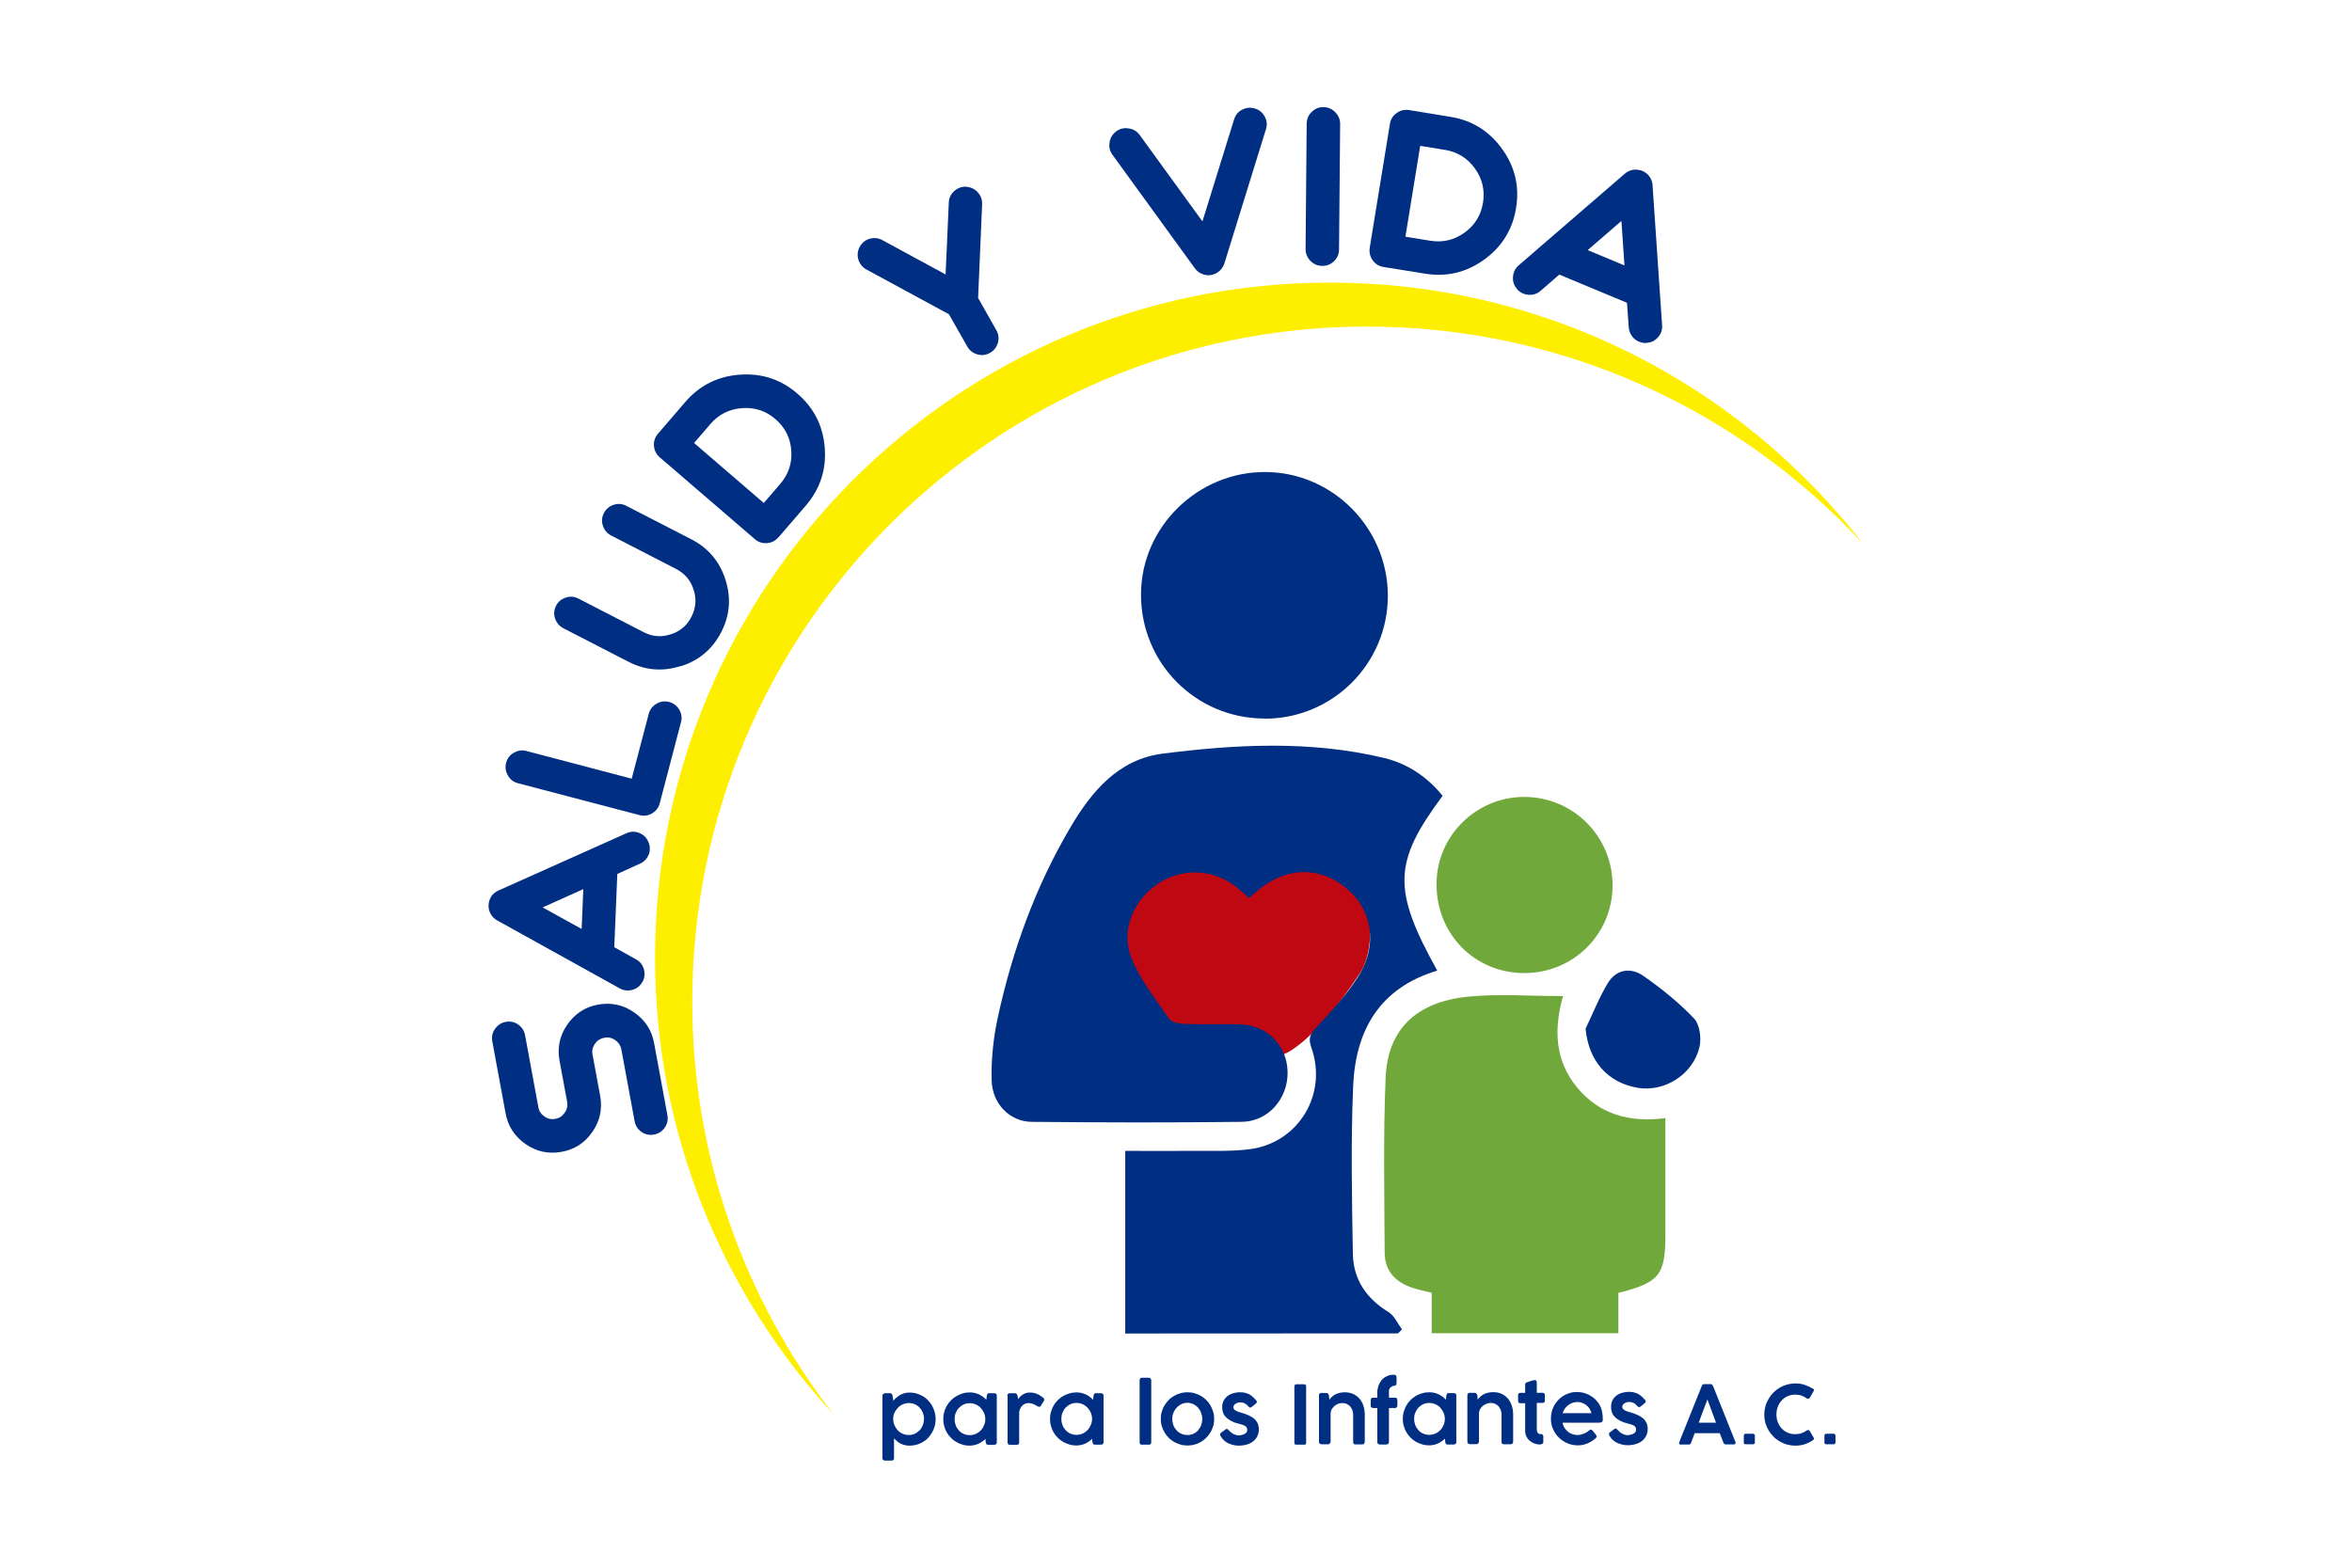 <?xml version="1.0" encoding="UTF-8"?>
<svg id="Capa_1" data-name="Capa 1" xmlns="http://www.w3.org/2000/svg" viewBox="0 0 170.08 113.39">
  <defs>
    <style>
      .cls-1 {
        fill: #002e82;
      }

      .cls-2 {
        fill: #feee00;
      }

      .cls-3 {
        fill: #bf0811;
      }

      .cls-4 {
        fill: #70a83b;
      }
    </style>
  </defs>
  <path class="cls-3" d="M92.84,76.25l-11.76-1.79v-11.77h17.22s1.76,5.1,.01,7.75c-3.39,5.12-5.47,5.81-5.47,5.81Z"/>
  <g>
    <path class="cls-1" d="M63.91,100.79s.05-.02,.08-.02,.05,0,.08,0h.3c.06,0,.1,.02,.12,.05s.04,.08,.05,.13l.06,.36c.07-.08,.14-.15,.22-.22,.08-.07,.16-.13,.26-.19s.2-.1,.31-.13,.24-.05,.38-.05c.18,0,.35,.02,.51,.07,.16,.05,.31,.11,.45,.19,.14,.08,.27,.18,.38,.3s.21,.25,.29,.39c.08,.14,.14,.3,.19,.46,.04,.16,.07,.34,.07,.51s-.02,.35-.07,.51c-.04,.16-.11,.32-.19,.46-.08,.14-.18,.27-.29,.39-.11,.12-.24,.22-.38,.3-.14,.08-.29,.15-.45,.19-.16,.05-.33,.07-.51,.07-.13,0-.24-.01-.35-.04-.11-.03-.21-.07-.3-.11-.09-.05-.18-.1-.25-.17s-.15-.13-.22-.2v1.43s-.01,.09-.04,.12-.07,.05-.13,.05h-.49s-.08-.01-.12-.04-.06-.07-.06-.12v-4.53s0-.07,.03-.1,.04-.04,.08-.05Zm2.91,1.84c0-.15-.03-.3-.08-.44-.06-.14-.13-.26-.23-.37-.1-.11-.21-.19-.35-.25-.13-.06-.28-.09-.43-.09s-.3,.03-.44,.09c-.14,.06-.26,.14-.36,.25-.1,.1-.18,.22-.25,.36-.06,.14-.09,.28-.09,.43v.02c0,.16,.03,.31,.09,.45,.06,.14,.14,.26,.24,.37s.22,.19,.36,.25c.14,.06,.29,.09,.44,.09s.3-.03,.43-.09c.13-.06,.25-.15,.35-.25s.17-.23,.23-.37c.06-.14,.08-.29,.08-.45Z"/>
    <path class="cls-1" d="M72.08,104.33s0,.06-.02,.09-.03,.04-.06,.05-.05,.02-.08,.03c-.03,0-.06,0-.09,0h-.37c-.06,0-.11-.02-.13-.05s-.04-.08-.05-.13l-.02-.25c-.07,.07-.14,.13-.23,.19-.08,.06-.17,.11-.27,.16-.1,.04-.2,.08-.3,.1-.11,.02-.22,.04-.33,.04-.18,0-.35-.02-.51-.07-.16-.04-.32-.11-.46-.19-.14-.08-.27-.18-.39-.3-.12-.12-.22-.25-.3-.39-.08-.14-.15-.3-.19-.46-.05-.17-.07-.34-.07-.51s.02-.35,.07-.51c.05-.17,.11-.32,.19-.46,.08-.14,.18-.27,.3-.39s.25-.22,.39-.3,.3-.15,.46-.2c.16-.05,.33-.07,.51-.07,.12,0,.24,.01,.36,.04,.11,.03,.22,.06,.32,.11s.19,.11,.28,.17,.16,.14,.23,.22l.04-.31s.02-.06,.03-.09,.02-.04,.03-.05,.03-.02,.05-.03c.02,0,.04,0,.07,0h.29s.06,0,.09,0,.06,.01,.08,.03c.03,.01,.05,.03,.06,.05s.02,.05,.02,.08v3.39Zm-3.05-1.69c0,.16,.03,.31,.08,.45,.05,.14,.13,.26,.23,.37s.21,.19,.35,.25c.13,.06,.28,.09,.43,.09s.31-.03,.44-.09c.14-.06,.26-.15,.36-.25s.18-.23,.24-.37c.06-.14,.09-.29,.09-.45s-.03-.3-.09-.44c-.06-.14-.14-.26-.24-.37s-.22-.19-.36-.25c-.14-.06-.29-.09-.44-.09s-.3,.03-.43,.09c-.13,.06-.25,.15-.35,.25s-.17,.23-.23,.37c-.06,.14-.08,.29-.08,.44Z"/>
    <path class="cls-1" d="M72.84,100.94c0-.06,.02-.1,.06-.13s.08-.04,.12-.04h.38s.09,.01,.11,.04c.03,.03,.04,.07,.06,.11s.02,.09,.03,.14,.01,.1,.02,.14c.04-.06,.09-.12,.15-.18s.11-.11,.18-.15c.07-.04,.15-.08,.23-.11s.18-.04,.29-.04c.1,0,.19,0,.26,.02s.15,.03,.22,.06,.14,.06,.21,.1,.14,.09,.22,.15c.03,.02,.06,.05,.09,.07,.02,.03,.04,.06,.04,.1,0,.02,0,.03,0,.05s-.01,.04-.02,.05l-.24,.38s-.03,.03-.05,.04-.04,.01-.05,.01c-.03,0-.06,0-.09-.02-.06-.04-.12-.07-.18-.1-.05-.03-.1-.06-.16-.08s-.1-.04-.16-.05-.11-.02-.18-.02c-.17,0-.32,.06-.44,.17-.12,.11-.2,.27-.24,.46v2.21c0,.12-.06,.18-.18,.18h-.48c-.12,0-.18-.06-.18-.18v-3.38Z"/>
    <path class="cls-1" d="M79.8,104.32s0,.06-.02,.09-.03,.04-.06,.05-.05,.02-.08,.03c-.03,0-.06,0-.09,0h-.37c-.06,0-.11-.02-.13-.05s-.04-.08-.05-.13l-.02-.25c-.07,.07-.14,.13-.23,.19-.08,.06-.17,.11-.27,.16-.1,.04-.2,.08-.3,.1-.11,.02-.22,.04-.33,.04-.18,0-.35-.02-.51-.07-.16-.05-.32-.11-.46-.19-.14-.08-.27-.18-.39-.3-.12-.12-.22-.25-.3-.39-.08-.14-.15-.3-.19-.46-.05-.17-.07-.34-.07-.51s.02-.35,.07-.51c.05-.17,.11-.32,.19-.46,.08-.14,.18-.27,.3-.39s.25-.22,.39-.3c.14-.08,.3-.15,.46-.19,.16-.05,.33-.07,.51-.07,.12,0,.24,.01,.36,.04,.11,.03,.22,.06,.32,.11,.1,.05,.19,.1,.28,.17s.16,.14,.23,.22l.04-.31s.02-.06,.03-.09,.02-.04,.03-.05,.03-.02,.05-.03c.02,0,.04,0,.07,0h.29s.06,0,.09,0,.06,.01,.08,.03c.03,.01,.05,.03,.06,.05s.02,.05,.02,.08v3.39Zm-3.05-1.69c0,.16,.03,.31,.08,.44,.05,.14,.13,.26,.23,.37s.21,.19,.35,.25c.13,.06,.28,.09,.43,.09s.31-.03,.44-.09c.14-.06,.26-.15,.36-.25,.1-.11,.18-.23,.24-.37,.06-.14,.09-.29,.09-.45s-.03-.3-.09-.44c-.06-.14-.14-.26-.24-.37-.1-.1-.22-.19-.36-.25-.14-.06-.29-.09-.44-.09s-.3,.03-.43,.09c-.13,.06-.25,.15-.35,.25s-.17,.23-.23,.37c-.06,.14-.08,.29-.08,.44Z"/>
    <path class="cls-1" d="M82.41,99.83c0-.05,.01-.09,.04-.13s.07-.05,.13-.05h.51s.08,.02,.11,.05,.05,.08,.05,.13v4.49c0,.06-.01,.1-.05,.13s-.08,.04-.13,.04h-.49c-.06,0-.11-.01-.13-.04s-.04-.07-.04-.13v-4.49Z"/>
    <path class="cls-1" d="M83.94,102.63c0-.18,.02-.35,.07-.52,.05-.17,.11-.32,.2-.46,.08-.14,.19-.27,.3-.39s.25-.22,.39-.3c.14-.08,.3-.15,.46-.19,.16-.05,.33-.07,.51-.07,.18,0,.35,.02,.51,.07,.17,.05,.32,.11,.46,.19s.27,.18,.39,.3,.22,.25,.3,.39c.08,.14,.15,.3,.2,.46,.05,.17,.07,.34,.07,.52,0,.18-.02,.35-.07,.51-.05,.16-.11,.32-.2,.46-.08,.14-.19,.27-.3,.39-.12,.12-.25,.22-.39,.3-.14,.08-.29,.15-.46,.19-.16,.05-.33,.07-.51,.07-.18,0-.35-.02-.51-.07-.16-.05-.32-.11-.46-.19s-.27-.18-.39-.3c-.12-.12-.22-.25-.3-.39-.08-.14-.15-.3-.2-.46-.05-.17-.07-.34-.07-.51Zm.83,0c0,.16,.03,.31,.08,.45,.05,.14,.13,.26,.23,.37s.21,.19,.35,.25c.13,.06,.28,.09,.44,.09,.15,0,.3-.03,.43-.09,.13-.06,.25-.14,.34-.25s.17-.23,.22-.37c.05-.14,.08-.29,.08-.45s-.03-.3-.08-.44c-.05-.14-.13-.26-.22-.37-.1-.11-.21-.19-.34-.26-.13-.06-.28-.1-.43-.1-.16,0-.31,.03-.44,.1-.13,.06-.25,.15-.35,.26-.1,.11-.17,.23-.23,.37-.06,.14-.08,.29-.08,.44Z"/>
    <path class="cls-1" d="M88.87,103.44c.04,.06,.09,.12,.16,.17,.06,.05,.13,.09,.19,.12s.13,.05,.19,.07c.06,.01,.11,.02,.14,.02,.06,0,.12,0,.19-.02s.14-.03,.21-.06,.12-.07,.17-.12c.05-.05,.07-.12,.07-.2s-.02-.14-.05-.19-.09-.09-.15-.12-.13-.06-.21-.08c-.08-.02-.16-.05-.25-.07-.21-.05-.38-.12-.53-.2-.15-.08-.26-.17-.36-.27s-.16-.21-.2-.33-.06-.25-.06-.39c0-.16,.03-.3,.09-.43,.06-.13,.15-.24,.26-.34,.11-.09,.25-.17,.41-.22,.16-.05,.34-.08,.53-.08,.14,0,.26,.01,.37,.04s.21,.06,.3,.11c.09,.05,.18,.11,.26,.19,.08,.07,.16,.16,.25,.26,.03,.04,.04,.07,.04,.1,0,.04-.02,.07-.06,.1-.03,.02-.06,.05-.1,.09-.04,.04-.08,.07-.12,.1-.04,.03-.08,.06-.11,.08s-.06,.04-.09,.04c-.04,0-.08-.03-.13-.08-.04-.05-.09-.1-.13-.13s-.09-.07-.13-.09-.1-.04-.15-.06c-.05-.01-.11-.02-.18-.02-.05,0-.11,0-.17,.02s-.11,.04-.16,.07c-.05,.03-.09,.07-.12,.11s-.05,.09-.05,.15c0,.06,.02,.12,.06,.16s.09,.08,.15,.11c.06,.03,.13,.06,.2,.08s.14,.04,.2,.06c.18,.05,.35,.11,.5,.18,.15,.07,.28,.15,.39,.24s.19,.21,.25,.33,.09,.28,.09,.45c0,.18-.04,.34-.11,.49-.07,.14-.17,.27-.3,.37-.13,.1-.28,.18-.46,.23-.17,.05-.37,.08-.57,.08-.12,0-.25-.01-.38-.04-.13-.03-.25-.07-.37-.12s-.22-.13-.32-.21c-.1-.09-.18-.19-.25-.31-.03-.05-.04-.09-.04-.13,0-.03,0-.05,.02-.07s.03-.04,.05-.05l.33-.25s.06-.03,.08-.03c.03,0,.05,0,.07,.03s.04,.04,.07,.08Z"/>
    <path class="cls-1" d="M93.61,100.25s.01-.07,.03-.09,.05-.04,.1-.04h.58s.06,.01,.09,.04,.04,.05,.04,.09v4.11c0,.09-.04,.13-.14,.13h-.58c-.09,0-.13-.04-.13-.13v-4.11Z"/>
    <path class="cls-1" d="M95.38,100.84s.05-.05,.07-.06c.02-.02,.04-.02,.07-.03s.06,0,.09,0h.3c.06,0,.1,.02,.13,.06s.05,.08,.06,.12l.03,.31c.04-.07,.1-.13,.17-.2,.06-.06,.14-.12,.23-.17,.09-.05,.19-.09,.31-.12,.12-.03,.25-.05,.39-.05,.23,0,.44,.04,.62,.12,.18,.08,.33,.2,.46,.34,.12,.15,.22,.31,.28,.51,.06,.2,.1,.41,.1,.63v1.96c0,.07-.02,.12-.05,.16s-.08,.05-.14,.05h-.45c-.08,0-.13-.01-.16-.04s-.04-.08-.04-.16v-1.96c0-.1-.02-.21-.05-.3-.04-.1-.09-.19-.15-.27-.07-.08-.15-.14-.25-.19-.1-.05-.21-.07-.35-.07-.09,0-.18,.02-.28,.05-.1,.04-.19,.09-.27,.16-.08,.07-.15,.15-.2,.24s-.08,.2-.08,.32v1.9s0,.07,0,.11c0,.04-.01,.07-.03,.1s-.03,.05-.05,.07c-.02,.02-.05,.03-.09,.03h-.48c-.06,0-.11-.02-.14-.05s-.05-.07-.05-.13v-3.38s0-.06,.03-.09Z"/>
    <path class="cls-1" d="M99.59,100.76c0-.17,.03-.34,.08-.5,.05-.16,.13-.3,.23-.43,.1-.12,.23-.22,.38-.29,.15-.07,.32-.11,.5-.11h.03c.06,0,.1,.02,.13,.05s.05,.08,.05,.14v.41c0,.06-.01,.1-.04,.14-.03,.04-.07,.06-.12,.06-.03,0-.07,0-.11,.02s-.09,.04-.13,.07-.08,.07-.11,.12-.04,.11-.04,.17v.48h.43c.06,0,.1,.01,.13,.04s.05,.08,.05,.15v.36c0,.07-.02,.12-.05,.15-.03,.04-.08,.05-.13,.05h-.43v2.45c0,.06-.02,.11-.06,.14s-.09,.05-.13,.05h-.46c-.06,0-.1-.02-.14-.05s-.05-.08-.05-.14v-2.45h-.29c-.06,0-.1-.02-.14-.05-.04-.03-.05-.08-.05-.15v-.36c0-.07,.02-.12,.05-.15s.08-.04,.14-.04h.29v-.32Z"/>
    <path class="cls-1" d="M105.31,104.31s0,.06-.02,.09-.03,.04-.06,.05-.05,.02-.08,.03c-.03,0-.06,0-.09,0h-.37c-.06,0-.11-.02-.13-.05s-.04-.08-.05-.13l-.02-.25c-.07,.07-.14,.13-.23,.19-.08,.06-.17,.11-.27,.16-.1,.04-.2,.08-.3,.1-.11,.02-.22,.04-.33,.04-.18,0-.35-.02-.51-.07-.16-.05-.32-.11-.46-.19-.14-.08-.27-.18-.39-.3-.12-.12-.22-.25-.3-.39-.08-.14-.15-.3-.19-.46-.05-.17-.07-.34-.07-.51s.02-.35,.07-.51c.05-.17,.11-.32,.19-.46,.08-.14,.18-.27,.3-.39,.12-.12,.25-.22,.39-.3s.3-.15,.46-.19c.16-.05,.33-.07,.51-.07,.12,0,.24,.01,.36,.04,.11,.03,.22,.06,.32,.11s.19,.11,.28,.17,.16,.14,.23,.22l.04-.31s.02-.06,.03-.09,.02-.04,.03-.05,.03-.02,.05-.03c.02,0,.04,0,.07,0h.29s.06,0,.09,0,.06,.01,.08,.03c.03,.01,.05,.03,.06,.05s.02,.05,.02,.08v3.39Zm-3.05-1.69c0,.16,.03,.31,.08,.45,.05,.14,.13,.26,.23,.37s.21,.19,.35,.25c.13,.06,.28,.09,.43,.09s.31-.03,.44-.09c.14-.06,.26-.15,.36-.25s.18-.23,.24-.37c.06-.14,.09-.29,.09-.45s-.03-.3-.09-.44c-.06-.14-.14-.26-.24-.37s-.22-.19-.36-.25c-.14-.06-.29-.09-.44-.09s-.3,.03-.43,.09c-.13,.06-.25,.15-.35,.25s-.17,.23-.23,.37c-.06,.14-.08,.29-.08,.44Z"/>
    <path class="cls-1" d="M106.11,100.83s.05-.05,.07-.06c.02-.02,.04-.02,.07-.03s.06,0,.09,0h.3c.06,0,.1,.02,.13,.06s.05,.08,.06,.12l.03,.31c.04-.07,.1-.13,.17-.2,.06-.06,.14-.12,.23-.17,.09-.05,.19-.09,.31-.12,.12-.03,.25-.05,.39-.05,.23,0,.44,.04,.62,.12,.18,.08,.33,.2,.46,.34,.12,.15,.22,.32,.28,.51,.06,.19,.1,.41,.1,.63v1.96c0,.07-.02,.12-.05,.16-.03,.04-.08,.05-.14,.05h-.45c-.08,0-.13-.01-.16-.04s-.04-.08-.04-.16v-1.96c0-.1-.02-.21-.05-.3-.04-.1-.09-.19-.15-.27-.07-.08-.15-.14-.25-.19-.1-.05-.21-.07-.35-.07-.09,0-.18,.02-.28,.06-.1,.04-.19,.09-.27,.15-.08,.07-.15,.15-.2,.24s-.08,.2-.08,.32v1.9s0,.07,0,.11c0,.04-.01,.07-.03,.1s-.03,.05-.05,.07c-.02,.02-.05,.03-.09,.03h-.48c-.06,0-.11-.02-.14-.05s-.05-.07-.05-.13v-3.38s0-.06,.03-.09Z"/>
    <path class="cls-1" d="M111.42,104.48c-.15,0-.3-.02-.44-.07-.14-.04-.25-.11-.36-.2-.1-.08-.18-.19-.24-.31-.06-.12-.09-.27-.09-.42v-1.99h-.34c-.06,0-.1-.01-.13-.04s-.04-.07-.04-.13v-.42c0-.06,.01-.1,.04-.12s.07-.04,.13-.04h.34c0-.1,0-.21,0-.31,0-.1,0-.21,0-.31,0-.04,.01-.07,.04-.09,.02-.02,.06-.04,.11-.06,.03-.01,.07-.03,.12-.04s.09-.03,.15-.05c.05-.02,.1-.03,.15-.04,.05-.01,.09-.02,.12-.02,.06,0,.1,.02,.12,.05s.03,.08,.03,.13c0,.12,0,.25,0,.37,0,.12,0,.25,0,.37h.42c.05,0,.09,.01,.12,.04s.04,.07,.04,.12v.4c0,.06-.01,.11-.04,.13s-.07,.04-.12,.04h-.42v.56c0,.07,0,.13,0,.19,0,.06,0,.12,0,.19v.24c0,.09,0,.2,0,.32,0,0,0,0,0,.01s0,0,0,.01v.38c0,.13,.03,.22,.08,.28,.05,.06,.13,.08,.25,.08,.04,0,.07,.01,.1,.04s.04,.06,.04,.11v.41c0,.05-.01,.09-.04,.12s-.07,.04-.12,.04Z"/>
    <path class="cls-1" d="M115.34,104.06c-.17,.15-.36,.26-.57,.35-.2,.08-.43,.13-.67,.13-.26,0-.52-.05-.75-.15-.24-.1-.44-.24-.62-.41-.18-.17-.32-.38-.42-.61-.11-.23-.16-.49-.16-.76,0-.17,.02-.34,.06-.5,.04-.16,.1-.31,.18-.46,.08-.14,.18-.27,.29-.39,.11-.12,.24-.22,.38-.31,.14-.08,.29-.15,.46-.2,.16-.05,.34-.07,.52-.07,.15,0,.3,.02,.44,.05,.14,.04,.28,.09,.41,.15,.13,.07,.25,.15,.37,.24,.11,.09,.21,.2,.3,.32,.12,.16,.2,.34,.26,.53,.05,.19,.08,.4,.08,.63,0,.06,0,.1,0,.14,0,.04-.02,.07-.04,.09s-.05,.04-.09,.05c-.04,.01-.09,.02-.17,.02h-2.61c.03,.14,.07,.27,.15,.38s.16,.2,.25,.28c.1,.08,.2,.13,.32,.17,.12,.04,.23,.06,.35,.06,.09,0,.17,0,.25-.03,.08-.02,.16-.04,.23-.07s.14-.06,.2-.1c.06-.04,.11-.08,.16-.12,0,0,0,0,0,0,.02-.02,.05-.04,.07-.05s.04-.02,.07-.02c.02,0,.04,0,.06,.02s.04,.03,.07,.06c.05,.06,.1,.12,.13,.16,.04,.04,.07,.08,.09,.11,.02,.03,.04,.05,.05,.08s.02,.04,.02,.06c0,.05-.04,.11-.11,.17Zm-1.31-2.65c-.12,0-.23,.02-.34,.06-.11,.04-.21,.1-.3,.17-.09,.07-.17,.16-.24,.25-.07,.1-.12,.2-.15,.32h2.08c-.03-.12-.08-.23-.14-.33-.06-.1-.14-.18-.23-.25-.09-.07-.19-.13-.31-.17-.12-.04-.24-.06-.37-.06Z"/>
    <path class="cls-1" d="M116.99,103.42c.04,.06,.09,.12,.16,.17,.06,.05,.13,.09,.19,.12s.13,.05,.19,.07c.06,.01,.11,.02,.14,.02,.06,0,.12,0,.19-.02s.14-.03,.21-.06,.12-.07,.17-.12c.05-.05,.07-.12,.07-.2s-.02-.14-.05-.19-.09-.09-.15-.12-.13-.06-.21-.08c-.08-.02-.16-.05-.25-.07-.21-.05-.38-.12-.53-.2-.15-.08-.26-.17-.36-.27s-.16-.21-.2-.33c-.04-.12-.06-.25-.06-.39,0-.16,.03-.3,.09-.44s.15-.24,.26-.34c.11-.09,.25-.17,.41-.22,.16-.05,.34-.08,.53-.08,.14,0,.26,.01,.37,.04s.21,.06,.3,.11c.09,.05,.18,.11,.26,.19,.08,.07,.16,.16,.25,.26,.03,.04,.04,.07,.04,.1,0,.04-.02,.07-.06,.1-.03,.02-.06,.05-.1,.09-.04,.04-.08,.07-.12,.1-.04,.03-.08,.06-.11,.08s-.06,.04-.09,.04c-.04,0-.08-.03-.13-.08-.04-.05-.09-.09-.13-.13s-.09-.07-.13-.09-.1-.04-.15-.06c-.05-.01-.11-.02-.18-.02-.05,0-.11,0-.17,.02s-.11,.04-.16,.07c-.05,.03-.09,.07-.12,.11s-.05,.09-.05,.15c0,.06,.02,.12,.06,.16s.09,.08,.15,.11,.13,.06,.2,.08,.14,.04,.2,.06c.18,.05,.35,.11,.5,.18s.28,.15,.39,.24,.19,.21,.25,.33,.09,.28,.09,.45c0,.18-.04,.34-.11,.49-.07,.14-.17,.27-.3,.37-.13,.1-.28,.18-.46,.23-.17,.05-.37,.08-.57,.08-.12,0-.25-.01-.38-.04-.13-.03-.25-.07-.37-.12s-.22-.13-.32-.21-.18-.19-.25-.31c-.03-.05-.04-.09-.04-.13,0-.03,0-.05,.02-.07s.03-.04,.05-.05l.33-.25s.06-.03,.08-.03c.03,0,.05,0,.07,.03s.04,.04,.07,.08Z"/>
    <path class="cls-1" d="M121.43,104.36s.02-.08,.03-.11,.02-.06,.03-.09l1.58-3.94s.02-.04,.05-.07,.06-.04,.11-.04h.47s.08,.01,.1,.03c.02,.02,.04,.04,.05,.06l.1,.23,1.55,3.88s0,.02,0,.03,0,.03,0,.04c0,.06-.04,.09-.13,.09h-.58s-.08,0-.1-.03-.04-.04-.06-.08l-.05-.14c-.04-.09-.07-.19-.11-.28-.04-.09-.07-.19-.11-.28h-1.81c-.05,.14-.1,.27-.15,.39-.05,.12-.09,.23-.12,.32-.03,.07-.08,.11-.15,.11h-.59s-.07,0-.09-.02-.03-.03-.03-.06c0-.01,0-.02,0-.03Zm2.04-3.14c-.11,.27-.21,.55-.32,.84s-.21,.57-.31,.84h1.25s-.62-1.68-.62-1.68Z"/>
    <path class="cls-1" d="M126.1,103.9c0-.05,0-.1,.02-.14s.05-.06,.11-.06h.46s.05,0,.07,0,.05,0,.07,.02,.04,.02,.05,.04,.02,.04,.02,.07v.43s0,.05,0,.08,0,.04-.02,.06-.02,.03-.04,.04c-.02,.01-.04,.02-.07,.02h-.46c-.07,0-.12,0-.16-.02-.04-.01-.05-.05-.05-.11v-.44Z"/>
    <path class="cls-1" d="M131.09,100.42s.04,.03,.06,.05,.02,.04,.02,.07c0,.02,0,.04-.02,.07l-.28,.49s-.07,.07-.11,.07c-.01,0-.03,0-.04,0s-.03-.01-.05-.02c-.12-.09-.26-.16-.4-.21-.14-.05-.29-.07-.45-.07-.2,0-.38,.04-.55,.11-.17,.08-.31,.18-.43,.31-.12,.13-.22,.28-.28,.46-.07,.17-.1,.36-.1,.56s.03,.38,.1,.56c.07,.17,.16,.32,.28,.45,.12,.13,.26,.23,.43,.3,.17,.08,.35,.11,.55,.11,.16,0,.31-.02,.45-.07,.14-.05,.28-.12,.4-.21,.02-.01,.03-.02,.05-.02s.03,0,.04,0c.03,0,.07,.02,.1,.06l.29,.49s.02,.05,.02,.07c0,.03,0,.05-.02,.07s-.04,.03-.06,.05c-.18,.12-.38,.22-.59,.29-.21,.07-.44,.1-.67,.1-.21,0-.41-.03-.6-.08-.19-.05-.37-.13-.54-.23-.17-.1-.32-.21-.45-.35-.14-.14-.25-.29-.35-.45-.1-.17-.17-.34-.23-.53-.05-.19-.08-.39-.08-.6s.03-.41,.08-.6c.05-.19,.13-.37,.23-.54,.1-.17,.21-.32,.35-.46,.14-.14,.29-.25,.45-.35,.17-.1,.35-.17,.54-.23,.19-.05,.39-.08,.6-.08,.23,0,.46,.03,.66,.1,.21,.07,.41,.16,.59,.28Z"/>
    <path class="cls-1" d="M131.93,103.9c0-.05,0-.1,.02-.14s.05-.06,.11-.06h.46s.05,0,.07,0,.05,0,.07,.02,.04,.02,.05,.04,.02,.04,.02,.07v.43s0,.05,0,.08,0,.04-.02,.06-.02,.03-.04,.04c-.02,.01-.04,.02-.07,.02h-.46c-.07,0-.12,0-.16-.02-.04-.01-.05-.05-.05-.11v-.44Z"/>
  </g>
  <path class="cls-2" d="M98.83,23.62c14.21,0,26.99,6.06,35.92,15.74-8.93-11.52-22.9-18.93-38.6-18.92-26.96,.01-48.8,21.88-48.78,48.84,0,12.75,4.91,24.35,12.92,33.04-6.4-8.25-10.23-18.61-10.23-29.86-.01-26.96,21.83-48.82,48.78-48.84Z"/>
  <g>
    <path class="cls-1" d="M44.93,75.91c-.05-.29-.2-.51-.44-.68-.24-.17-.51-.23-.8-.17s-.51,.2-.67,.44c-.17,.24-.23,.5-.17,.79l.55,2.97c.17,.94-.01,1.81-.56,2.6-.54,.79-1.28,1.28-2.23,1.45-.94,.17-1.81-.01-2.6-.56-.79-.55-1.28-1.29-1.45-2.23l-.96-5.2c-.06-.33,0-.63,.2-.91,.19-.27,.45-.44,.77-.5,.33-.06,.63,0,.9,.19,.27,.19,.44,.45,.5,.78l.96,5.2c.05,.29,.2,.51,.44,.67,.24,.17,.5,.23,.79,.17,.29-.05,.51-.2,.68-.45,.17-.24,.22-.5,.17-.79l-.55-2.97c-.17-.94,.01-1.81,.56-2.6,.55-.79,1.29-1.28,2.23-1.45,.94-.17,1.81,.01,2.6,.56,.79,.54,1.28,1.29,1.45,2.23l.96,5.2c.06,.33,0,.64-.19,.91-.19,.27-.45,.44-.78,.5-.33,.06-.63,0-.9-.19s-.44-.45-.5-.78l-.96-5.2Z"/>
    <path class="cls-1" d="M46.46,71.01c-.16,.29-.4,.49-.72,.58-.32,.09-.63,.06-.92-.1l-8.87-4.92c-.2-.11-.36-.27-.47-.47-.11-.2-.16-.41-.15-.64s.08-.44,.2-.63c.13-.19,.3-.33,.51-.42l9.25-4.14c.3-.14,.61-.15,.92-.03,.31,.12,.54,.33,.67,.64,.08,.17,.12,.35,.11,.54,0,.23-.08,.43-.2,.62-.13,.19-.3,.34-.52,.43l-1.63,.74-.22,5.3,1.56,.87c.3,.16,.49,.4,.58,.72,.09,.32,.06,.63-.1,.92Zm-4.4-3.82l.12-2.88-2.94,1.32,2.82,1.56Z"/>
    <path class="cls-1" d="M47.71,58.09c-.09,.33-.27,.57-.56,.74-.29,.17-.59,.21-.92,.12l-8.77-2.3c-.32-.08-.57-.27-.73-.56-.17-.29-.22-.6-.13-.92,.08-.32,.27-.57,.57-.73,.29-.17,.59-.21,.91-.12l7.6,2,1.23-4.68c.08-.32,.27-.57,.56-.74,.29-.17,.59-.21,.91-.13,.33,.09,.57,.27,.74,.56,.17,.29,.21,.6,.12,.92l-1.53,5.84Z"/>
    <path class="cls-1" d="M49.24,48.17c-1.31,.42-2.58,.32-3.8-.31l-4.7-2.42c-.29-.15-.49-.39-.6-.7-.11-.32-.08-.63,.07-.93,.15-.29,.39-.49,.71-.59,.32-.1,.62-.08,.92,.08l4.7,2.42c.63,.33,1.29,.38,1.96,.16,.68-.21,1.18-.64,1.5-1.27,.32-.63,.38-1.28,.16-1.95-.21-.68-.64-1.18-1.27-1.51l-4.7-2.42c-.29-.15-.49-.39-.59-.7-.11-.32-.08-.63,.07-.92s.39-.5,.71-.6c.32-.1,.62-.08,.92,.08l4.7,2.42c1.22,.63,2.04,1.6,2.46,2.92,.42,1.31,.32,2.58-.31,3.8-.63,1.22-1.6,2.04-2.92,2.46Z"/>
    <path class="cls-1" d="M56.29,38.86c-.22,.26-.5,.4-.83,.42-.33,.03-.63-.07-.88-.29l-6.87-5.91c-.25-.22-.39-.49-.42-.82-.03-.33,.07-.63,.29-.89l1.97-2.29c1.03-1.2,2.34-1.86,3.93-1.98,1.58-.12,2.98,.33,4.18,1.37,1.2,1.03,1.86,2.34,1.98,3.93,.12,1.58-.34,2.97-1.37,4.17l-1.97,2.29Zm-1.05-2.49l1.18-1.37c.6-.7,.87-1.51,.8-2.42-.07-.92-.45-1.67-1.15-2.27-.69-.6-1.5-.86-2.42-.79-.92,.07-1.68,.45-2.28,1.15l-1.18,1.37,5.04,4.34Z"/>
    <path class="cls-1" d="M69.86,13.51c.33,.02,.61,.15,.84,.39,.23,.25,.33,.54,.32,.87l-.29,6.78,1.31,2.32c.17,.29,.21,.6,.12,.92-.09,.32-.28,.57-.57,.73-.29,.17-.59,.2-.92,.11-.32-.09-.56-.28-.73-.58l-1.32-2.32-5.97-3.24c-.29-.16-.48-.4-.58-.72-.09-.32-.06-.62,.1-.92,.16-.29,.4-.49,.72-.58,.32-.09,.63-.06,.92,.1l4.57,2.48,.23-5.19c.01-.33,.14-.61,.39-.84,.25-.22,.54-.33,.87-.32Z"/>
    <path class="cls-1" d="M86.95,16.02l2.29-7.38c.1-.32,.29-.56,.59-.71,.3-.15,.6-.18,.92-.08,.32,.1,.55,.29,.71,.59,.16,.3,.19,.6,.08,.92l-3,9.69c-.07,.22-.19,.4-.36,.55-.17,.15-.37,.25-.6,.29-.23,.04-.45,.01-.66-.08-.21-.08-.38-.22-.52-.41l-5.95-8.2c-.2-.27-.27-.58-.21-.91,.05-.33,.21-.59,.48-.79,.27-.2,.58-.27,.91-.21,.33,.05,.59,.21,.79,.48l4.53,6.24Z"/>
    <path class="cls-1" d="M95.62,19.23c-.34,0-.62-.12-.86-.36-.23-.24-.35-.53-.35-.86l.08-9.06c0-.33,.12-.62,.36-.85,.24-.24,.52-.36,.86-.35,.33,0,.62,.13,.85,.37,.23,.24,.35,.52,.35,.85l-.08,9.06c0,.34-.12,.62-.36,.86-.24,.23-.52,.35-.86,.34Z"/>
    <path class="cls-1" d="M100.05,19.31c-.33-.05-.6-.22-.79-.49s-.26-.57-.21-.91l1.46-8.95c.05-.33,.21-.59,.48-.78,.27-.2,.57-.27,.91-.22l2.98,.49c1.57,.25,2.81,1.03,3.74,2.32,.93,1.29,1.27,2.71,1.01,4.28-.25,1.56-1.03,2.81-2.32,3.74-1.29,.92-2.71,1.26-4.28,1l-2.98-.48Zm1.58-2.19l1.79,.29c.91,.15,1.74-.05,2.48-.58,.75-.54,1.19-1.26,1.34-2.16s-.05-1.73-.58-2.48c-.54-.75-1.26-1.2-2.17-1.35l-1.79-.29-1.07,6.57Z"/>
    <path class="cls-1" d="M109.7,20.9c-.22-.25-.32-.55-.29-.88,.02-.33,.16-.61,.41-.83l7.68-6.63c.17-.15,.37-.24,.6-.28,.22-.03,.44,0,.66,.08,.21,.09,.39,.23,.52,.41,.13,.19,.21,.4,.22,.62l.69,10.12c.03,.33-.07,.63-.29,.88-.22,.25-.5,.39-.83,.41-.19,.02-.37-.01-.55-.09-.21-.08-.38-.22-.51-.4-.14-.19-.21-.4-.23-.63l-.13-1.78-4.89-2.04-1.35,1.17c-.25,.22-.55,.32-.88,.29-.33-.02-.61-.16-.83-.41Zm5.11-2.81l2.66,1.11-.22-3.22-2.44,2.11Z"/>
  </g>
  <g>
    <path class="cls-1" d="M103.94,70.2c-4.22,1.26-5.92,4.37-6.09,8.36-.17,4.03-.09,8.08-.02,12.12,.03,1.85,.97,3.24,2.58,4.22,.42,.26,.65,.82,.97,1.25-.09,.1-.19,.19-.28,.29-6.53,0-13.06,0-19.73,.01,0-2.22,0-4.4,0-6.59s0-4.3,0-6.62c1.62,0,3.13,.01,4.65,0,1.45-.02,2.92,.06,4.35-.12,3.53-.46,5.65-3.98,4.46-7.34-.24-.68-.1-.99,.36-1.48,1.07-1.14,2.15-2.3,2.99-3.61,1.51-2.34,1.06-4.97-.94-6.54-2.03-1.6-4.55-1.39-6.6,.53-.08,.08-.18,.15-.31,.27-.23-.2-.47-.4-.69-.6-1.65-1.45-3.94-1.66-5.78-.51-1.88,1.17-2.87,3.44-2.02,5.5,.64,1.56,1.73,2.94,2.7,4.34,.19,.27,.75,.37,1.15,.38,1.33,.05,2.67,0,4,.03,1.96,.06,3.4,1.55,3.42,3.47,.02,1.91-1.4,3.56-3.32,3.58-5.06,.06-10.12,.05-15.19,0-1.56-.01-2.85-1.29-2.89-3-.04-1.51,.12-3.05,.44-4.53,1.05-4.85,2.73-9.49,5.26-13.78,1.53-2.59,3.46-4.91,6.66-5.32,5.34-.68,10.71-.96,16.01,.31,1.71,.41,3.13,1.37,4.24,2.74-3.58,4.8-3.64,6.79-.39,12.64Z"/>
    <path class="cls-4" d="M113.02,72.07c-.67,2.39-.58,4.65,1.03,6.59,1.61,1.94,3.78,2.55,6.38,2.21,0,1.02,0,1.95,0,2.87,0,1.84,0,3.69,0,5.53,0,2.95-.42,3.49-3.4,4.24v2.92c-4.55,0-8.97,0-13.5,0v-2.93c-.55-.14-1-.22-1.43-.37-1.19-.4-1.96-1.21-1.97-2.5-.02-4.23-.11-8.47,.07-12.7,.15-3.47,2.2-5.45,5.91-5.84,2.24-.23,4.53-.04,6.91-.05Z"/>
    <path class="cls-1" d="M91.42,51.97c-4.97-.02-8.94-4.03-8.91-9.01,.02-4.85,4.11-8.85,9.01-8.82,4.88,.03,8.85,4.08,8.84,8.98-.02,4.91-4.02,8.88-8.93,8.86Z"/>
    <path class="cls-4" d="M110.2,70.38c-3.6-.02-6.35-2.85-6.32-6.49,.03-3.45,2.87-6.25,6.34-6.25,3.56,0,6.42,2.89,6.39,6.45-.03,3.52-2.88,6.31-6.42,6.29Z"/>
    <path class="cls-1" d="M114.66,74.4c.53-1.11,.98-2.26,1.61-3.3,.61-1,1.66-1.15,2.56-.52,1.31,.91,2.57,1.93,3.67,3.08,.41,.43,.54,1.41,.4,2.05-.46,2-2.52,3.29-4.46,2.97-2.21-.37-3.57-1.97-3.78-4.27Z"/>
  </g>
</svg>
